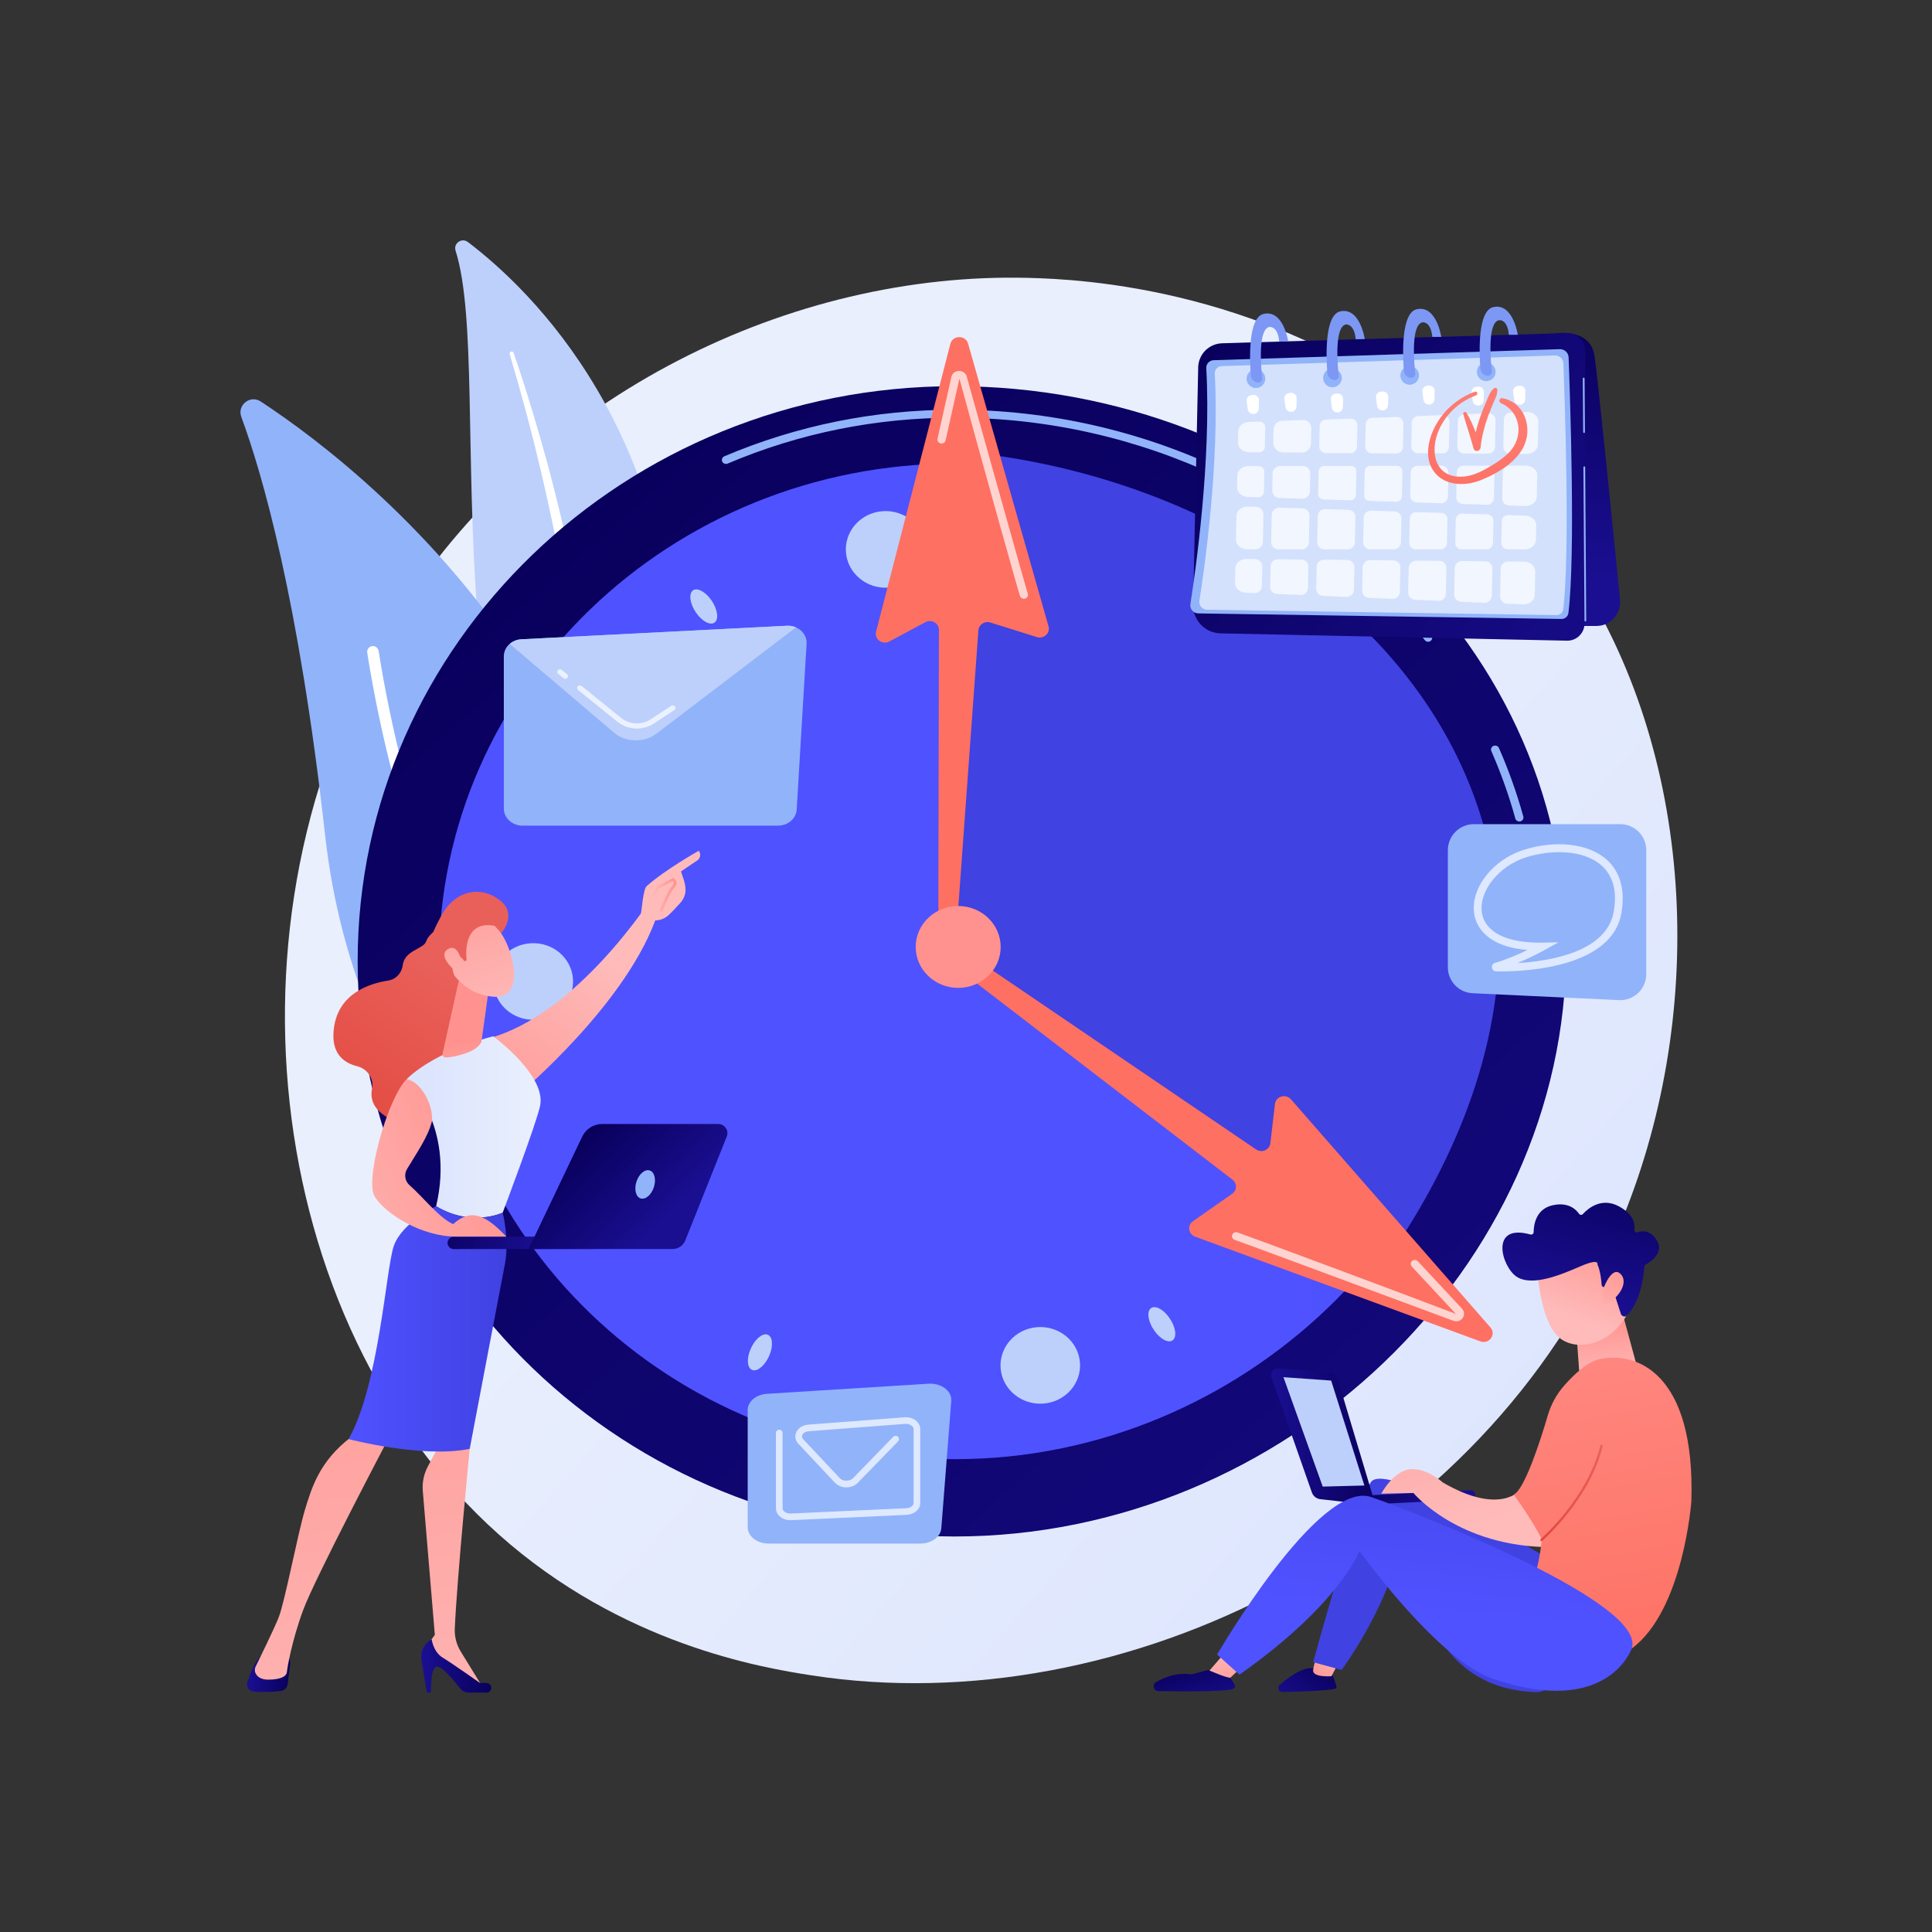 <svg version="1.2" xmlns="http://www.w3.org/2000/svg" viewBox="0 0 3710 3710" width="3710" height="3710">
	<rect x="0" y="0" width="3710" height="3710" fill="#333333" stroke="none"/>
	<title>20943968-ai</title>
	<defs>
		<linearGradient id="g1" x1="2521" y1="4182.3" x2="653.1" y2="2548" gradientUnits="userSpaceOnUse">
			<stop offset="0" stop-color="#dae3fe"/>
			<stop offset="1" stop-color="#e9effd"/>
		</linearGradient>
		<linearGradient id="g2" x1="98.1" y1="1788" x2="3045.2" y2="5147.3" gradientUnits="userSpaceOnUse">
			<stop offset="0" stop-color="#09005d"/>
			<stop offset="1" stop-color="#1a0f91"/>
		</linearGradient>
		<linearGradient id="g3" x1="2456.5" y1="888.1" x2="4465.3" y2="888.1" gradientUnits="userSpaceOnUse">
			<stop offset="0" stop-color="#4f52ff"/>
			<stop offset="1" stop-color="#4042e2"/>
		</linearGradient>
		<linearGradient id="g4" x1="3479.1" y1="-41.2" x2="3033.4" y2="991.9" gradientUnits="userSpaceOnUse">
			<stop offset="0" stop-color="#4f52ff"/>
			<stop offset="1" stop-color="#4042e2"/>
		</linearGradient>
		<linearGradient id="g5" x1="-5781.3" y1="6086.7" x2="-4395.9" y2="5523.7" gradientUnits="userSpaceOnUse">
			<stop offset="0" stop-color="#ff928e"/>
			<stop offset="1" stop-color="#fe7062"/>
		</linearGradient>
		<linearGradient id="g6" x1="-4816.4" y1="5794.1" x2="-3541.5" y2="5039.1" gradientUnits="userSpaceOnUse">
			<stop offset="0" stop-color="#ff928e"/>
			<stop offset="1" stop-color="#fe7062"/>
		</linearGradient>
		<linearGradient id="g7" x1="-4574.5" y1="-10003.4" x2="-5303.7" y2="-11325" gradientUnits="userSpaceOnUse">
			<stop offset="0" stop-color="#ff928e"/>
			<stop offset="1" stop-color="#fe7062"/>
		</linearGradient>
		<linearGradient id="g8" x1="3127.7" y1="623.1" x2="3114.5" y2="1114.1" gradientUnits="userSpaceOnUse">
			<stop offset="0" stop-color="#09005d"/>
			<stop offset="1" stop-color="#1a0f91"/>
		</linearGradient>
		<linearGradient id="g9" x1="2596.1" y1="293.4" x2="3528.6" y2="1035.1" gradientUnits="userSpaceOnUse">
			<stop offset="0" stop-color="#09005d"/>
			<stop offset="1" stop-color="#1a0f91"/>
		</linearGradient>
		<linearGradient id="g10" x1="2997.7" y1="384" x2="2811.2" y2="971.3" gradientUnits="userSpaceOnUse">
			<stop offset="0" stop-color="#ff928e"/>
			<stop offset="1" stop-color="#fe7062"/>
		</linearGradient>
		<linearGradient id="g11" x1="3062.3" y1="408" x2="2875.9" y2="994.9" gradientUnits="userSpaceOnUse">
			<stop offset="0" stop-color="#ff928e"/>
			<stop offset="1" stop-color="#fe7062"/>
		</linearGradient>
		<linearGradient id="g12" x1="502.2" y1="2112.9" x2="737" y2="1775.4" gradientUnits="userSpaceOnUse">
			<stop offset="0" stop-color="#e1473d"/>
			<stop offset="1" stop-color="#e9605a"/>
		</linearGradient>
		<linearGradient id="g13" x1="1085.1" y1="1784.5" x2="821.5" y2="2148.9" gradientUnits="userSpaceOnUse">
			<stop offset="0" stop-color="#febbba"/>
			<stop offset="1" stop-color="#ff928e"/>
		</linearGradient>
		<linearGradient id="g14" x1="556.5" y1="3177.6" x2="476.2" y2="3177.6" gradientUnits="userSpaceOnUse">
			<stop offset="0" stop-color="#09005d"/>
			<stop offset="1" stop-color="#1a0f91"/>
		</linearGradient>
		<linearGradient id="g15" x1="968.8" y1="3536.8" x2="849.2" y2="2139.6" gradientUnits="userSpaceOnUse">
			<stop offset="0" stop-color="#febbba"/>
			<stop offset="1" stop-color="#ff928e"/>
		</linearGradient>
		<linearGradient id="g16" x1="940" y1="3146.2" x2="810.9" y2="3146.2" gradientUnits="userSpaceOnUse">
			<stop offset="0" stop-color="#09005d"/>
			<stop offset="1" stop-color="#1a0f91"/>
		</linearGradient>
		<linearGradient id="g17" x1="814.3" y1="3535.7" x2="700" y2="2199.6" gradientUnits="userSpaceOnUse">
			<stop offset="0" stop-color="#febbba"/>
			<stop offset="1" stop-color="#ff928e"/>
		</linearGradient>
		<linearGradient id="g18" x1="781" y1="1988.1" x2="1027.5" y2="1988.1" gradientUnits="userSpaceOnUse">
			<stop offset="0" stop-color="#dae3fe"/>
			<stop offset="1" stop-color="#e9effd"/>
		</linearGradient>
		<linearGradient id="g19" x1="669.4" y1="2314.3" x2="966.8" y2="2314.3" gradientUnits="userSpaceOnUse">
			<stop offset="0" stop-color="#4f52ff"/>
			<stop offset="1" stop-color="#4042e2"/>
		</linearGradient>
		<linearGradient id="g20" x1="974.3" y1="2150.7" x2="952.6" y2="1991.8" gradientUnits="userSpaceOnUse">
			<stop offset="0" stop-color="#febbba"/>
			<stop offset="1" stop-color="#ff928e"/>
		</linearGradient>
		<linearGradient id="g21" x1="1013.3" y1="1941.3" x2="904.8" y2="1609.9" gradientUnits="userSpaceOnUse">
			<stop offset="0" stop-color="#febbba"/>
			<stop offset="1" stop-color="#ff928e"/>
		</linearGradient>
		<linearGradient id="g22" x1="597.7" y1="2120.6" x2="807.9" y2="1818.4" gradientUnits="userSpaceOnUse">
			<stop offset="0" stop-color="#e1473d"/>
			<stop offset="1" stop-color="#e9605a"/>
		</linearGradient>
		<linearGradient id="g23" x1="930.5" y1="1957.6" x2="826.3" y2="1639.4" gradientUnits="userSpaceOnUse">
			<stop offset="0" stop-color="#febbba"/>
			<stop offset="1" stop-color="#ff928e"/>
		</linearGradient>
		<linearGradient id="g24" x1="1149.4" y1="1822" x2="894.1" y2="2174.9" gradientUnits="userSpaceOnUse">
			<stop offset="0" stop-color="#febbba"/>
			<stop offset="1" stop-color="#ff928e"/>
		</linearGradient>
		<linearGradient id="g25" x1="1250.2" y1="1683.5" x2="1298.8" y2="1683.5" gradientUnits="userSpaceOnUse">
			<stop offset="0" stop-color="#febbba"/>
			<stop offset="1" stop-color="#ff928e"/>
		</linearGradient>
		<linearGradient id="g26" x1="808.3" y1="2381.8" x2="1019.4" y2="2451.1" gradientUnits="userSpaceOnUse">
			<stop offset="0" stop-color="#09005d"/>
			<stop offset="1" stop-color="#1a0f91"/>
		</linearGradient>
		<linearGradient id="g27" x1="958" y1="2341.1" x2="1109.9" y2="2501.6" gradientUnits="userSpaceOnUse">
			<stop offset="0" stop-color="#09005d"/>
			<stop offset="1" stop-color="#1a0f91"/>
		</linearGradient>
		<linearGradient id="g28" x1="472.8" y1="2206.7" x2="913.6" y2="2022.3" gradientUnits="userSpaceOnUse">
			<stop offset="0" stop-color="#febbba"/>
			<stop offset="1" stop-color="#ff928e"/>
		</linearGradient>
		<linearGradient id="g29" x1="3000.9" y1="2910.6" x2="2948.3" y2="2990.6" gradientUnits="userSpaceOnUse">
			<stop offset="0" stop-color="#fdf53f"/>
			<stop offset=".7" stop-color="#e57a58"/>
			<stop offset="1" stop-color="#d93c65"/>
		</linearGradient>
		<linearGradient id="g30" x1="2587.8" y1="3221.5" x2="2509.8" y2="3319.6" gradientUnits="userSpaceOnUse">
			<stop offset="0" stop-color="#09005d"/>
			<stop offset="1" stop-color="#1a0f91"/>
		</linearGradient>
		<linearGradient id="g31" x1="2584.5" y1="3185.1" x2="2539.8" y2="3241.3" gradientUnits="userSpaceOnUse">
			<stop offset="0" stop-color="#febbba"/>
			<stop offset="1" stop-color="#ff928e"/>
		</linearGradient>
		<linearGradient id="g32" x1="3914.5" y1="4078.4" x2="3131.8" y2="3553.3" gradientUnits="userSpaceOnUse">
			<stop offset="0" stop-color="#4f52ff"/>
			<stop offset="1" stop-color="#4042e2"/>
		</linearGradient>
		<linearGradient id="g33" x1="2366.6" y1="3152.9" x2="2396.5" y2="3257.7" gradientUnits="userSpaceOnUse">
			<stop offset="0" stop-color="#febbba"/>
			<stop offset="1" stop-color="#ff928e"/>
		</linearGradient>
		<linearGradient id="g34" x1="3148" y1="2644.9" x2="3134.7" y2="2525.4" gradientUnits="userSpaceOnUse">
			<stop offset="0" stop-color="#febbba"/>
			<stop offset="1" stop-color="#ff928e"/>
		</linearGradient>
		<linearGradient id="g35" x1="3107.9" y1="2565.9" x2="3175.4" y2="2396.5" gradientUnits="userSpaceOnUse">
			<stop offset="0" stop-color="#febbba"/>
			<stop offset="1" stop-color="#ff928e"/>
		</linearGradient>
		<linearGradient id="g36" x1="2929.3" y1="2181.1" x2="2854.6" y2="2463.4" gradientUnits="userSpaceOnUse">
			<stop offset="0" stop-color="#09005d"/>
			<stop offset="1" stop-color="#1a0f91"/>
		</linearGradient>
		<linearGradient id="g37" x1="3082.1" y1="2567.3" x2="3141.6" y2="2418.2" gradientUnits="userSpaceOnUse">
			<stop offset="0" stop-color="#febbba"/>
			<stop offset="1" stop-color="#ff928e"/>
		</linearGradient>
		<linearGradient id="g38" x1="2353.1" y1="3172.6" x2="2380.6" y2="3269.1" gradientUnits="userSpaceOnUse">
			<stop offset="0" stop-color="#09005d"/>
			<stop offset="1" stop-color="#1a0f91"/>
		</linearGradient>
		<linearGradient id="g39" x1="2638.9" y1="2625.9" x2="2443.4" y2="2625.9" gradientUnits="userSpaceOnUse">
			<stop offset="0" stop-color="#09005d"/>
			<stop offset="1" stop-color="#1a0f91"/>
		</linearGradient>
		<linearGradient id="g40" x1="2604.6" y1="2885.9" x2="2761.1" y2="2928.8" gradientUnits="userSpaceOnUse">
			<stop offset="0" stop-color="#09005d"/>
			<stop offset="1" stop-color="#1a0f91"/>
		</linearGradient>
		<linearGradient id="g41" x1="2966.6" y1="2887.7" x2="2777.6" y2="2314.9" gradientUnits="userSpaceOnUse">
			<stop offset="0" stop-color="#febbba"/>
			<stop offset="1" stop-color="#ff928e"/>
		</linearGradient>
		<linearGradient id="g42" x1="3180.5" y1="2260.7" x2="3349" y2="3191.9" gradientUnits="userSpaceOnUse">
			<stop offset="0" stop-color="#ff928e"/>
			<stop offset="1" stop-color="#fe7062"/>
		</linearGradient>
		<linearGradient id="g43" x1="2958" y1="2772.4" x2="3077.3" y2="2772.4" gradientUnits="userSpaceOnUse">
			<stop offset="0" stop-color="#e1473d"/>
			<stop offset="1" stop-color="#e9605a"/>
		</linearGradient>
		<linearGradient id="g44" x1="2347.6" y1="3067.7" x2="2393.1" y2="2542.9" gradientUnits="userSpaceOnUse">
			<stop offset="0" stop-color="#4f52ff"/>
			<stop offset="1" stop-color="#4042e2"/>
		</linearGradient>
	</defs>
	<style>
		.s0 { fill: url(#g1) } 
		.s1 { fill: #bdd0fb } 
		.s2 { mix-blend-mode: soft-light;fill: #ffffff } 
		.s3 { fill: #91b3fa } 
		.s4 { fill: url(#g2) } 
		.s5 { fill: url(#g3) } 
		.s6 { opacity: .8;fill: #ffffff } 
		.s7 { fill: url(#g4) } 
		.s8 { fill: url(#g5) } 
		.s9 { opacity: .7;fill: #ffffff } 
		.s10 { fill: url(#g6) } 
		.s11 { fill: url(#g7) } 
		.s12 { fill: url(#g8) } 
		.s13 { fill: url(#g9) } 
		.s14 { opacity: .6;fill: #ffffff } 
		.s15 { fill: #ffffff } 
		.s16 { fill: url(#g10) } 
		.s17 { fill: url(#g11) } 
		.s18 { fill: #7d97f4 } 
		.s19 { fill: url(#g12) } 
		.s20 { fill: url(#g13) } 
		.s21 { fill: url(#g14) } 
		.s22 { fill: url(#g15) } 
		.s23 { fill: url(#g16) } 
		.s24 { fill: url(#g17) } 
		.s25 { fill: url(#g18) } 
		.s26 { fill: url(#g19) } 
		.s27 { fill: url(#g20) } 
		.s28 { fill: url(#g21) } 
		.s29 { fill: url(#g22) } 
		.s30 { fill: url(#g23) } 
		.s31 { fill: url(#g24) } 
		.s32 { fill: url(#g25) } 
		.s33 { fill: url(#g26) } 
		.s34 { fill: url(#g27) } 
		.s35 { fill: url(#g28) } 
		.s36 { fill: url(#g29) } 
		.s37 { fill: url(#g30) } 
		.s38 { fill: url(#g31) } 
		.s39 { fill: url(#g32) } 
		.s40 { fill: url(#g33) } 
		.s41 { fill: url(#g34) } 
		.s42 { fill: url(#g35) } 
		.s43 { fill: url(#g36) } 
		.s44 { fill: url(#g37) } 
		.s45 { fill: url(#g38) } 
		.s46 { fill: url(#g39) } 
		.s47 { fill: url(#g40) } 
		.s48 { fill: url(#g41) } 
		.s49 { fill: url(#g42) } 
		.s50 { fill: url(#g43) } 
		.s51 { fill: url(#g44) } 
	</style>
	<g id="Illustration">
		<g id="&lt;Group&gt;">
			<path id="&lt;Path&gt;" class="s0" d="m3108.9 2356.6c-259.4 610.8-950.4 953-1549.7 860.7-97.5-15-364.9-59.7-601.5-270.8-455.7-406.4-553.1-1211-185.6-1778 267.5-412.7 747.1-646.6 1202.7-634.9 98.2 2.5 474.3 18 804.9 290.6 48.6 40.1 155.7 135.2 252.2 286.1 226.6 354.4 246.1 848.2 77 1246.3z"/>
			<g id="&lt;Group&gt;">
				<path id="&lt;Path&gt;" class="s1" d="m874.8 481.2c-4.4-14 11.9-25.3 23.6-16.5 118.5 89.8 409.6 365.3 401.3 901.7-10.4 673 153.8 900.8 341.8 1030.3 0 0-244-44.4-419-274.6-429.6-565.1-269.3-1392.7-347.7-1640.9z"/>
				<path id="&lt;Path&gt;" class="s2" d="m981.3 675.2c2.1-0.7 4.3 0.4 5 2.4 24.6 71.7 46.4 144.3 66.3 217.5 19.6 73.2 36.8 147.2 51.8 221.6q5.6 27.9 10.7 55.9c3.3 18.7 6.6 37.4 9.6 56.1q9.2 56.3 16.3 112.8c9.7 75.3 16.4 151.1 22.5 226.5 5.9 75.4 11.6 150.6 24.6 224 6.5 36.7 15.1 72.9 26.4 108.2 11.3 35.3 25.2 69.6 41.7 102.7 33.6 65.9 75.4 128.5 125.2 183.3 24.7 27.6 51.5 53.3 80 77.1 7.1 6 14.5 11.6 21.7 17.4 7.5 5.6 14.8 11.3 22.4 16.7 15 11 30.5 21.3 46.1 31.5 6.6 4.3 8.7 13.1 4.5 19.9-4.2 6.9-13.2 9.1-20.1 4.8-65.4-40-126.1-89-178.2-146-26-28.5-49.8-59-71.5-90.9-10.8-15.9-21.2-32.1-31-48.7-10-16.4-19.1-33.5-27.9-50.7-35.1-69.1-57.1-144.3-69.8-219.9-12.9-75.8-17.9-151.8-23.4-227.3-5-75.5-10.2-150.7-18.7-225.6-8.2-74.9-19.5-149.5-32.3-223.8-13-74.4-28.3-148.3-45.9-221.7-17.2-73.6-37.1-146.5-58.5-219-0.5-2 0.5-4.1 2.5-4.8z"/>
			</g>
			<g id="&lt;Group&gt;">
				<g id="&lt;Group&gt;">
					<path id="&lt;Path&gt;" class="s3" d="m1228.3 2473.5c-5.1 27.9-37.1 41.5-61 26.2-131.9-84.8-483-358.2-543-896-50.7-454.2-121.3-695.7-160.9-803.1-8.4-22.7 17-42.9 37.3-29.6 223.2 146.6 913.6 689.9 727.6 1702.5z"/>
					<path id="&lt;Path&gt;" class="s2" d="m1190.4 2480.1q-0.8 0.7-1.7 1.3c-5.2 3.2-12 1.6-15.3-3.6-3.7-5.9-369.3-596-468.2-1224.3-1-6.1 3.2-11.7 9.2-12.7 6.1-1 11.7 3.2 12.7 9.2 98.2 623.8 461.5 1210.2 465.1 1216.1 2.9 4.5 2 10.4-1.8 14z"/>
				</g>
			</g>
			<g id="&lt;Group&gt;">
				<path id="&lt;Path&gt;" class="s4" d="m1833 741.6c633 0 1174.5 472.9 1174.5 1082.8 0 610-541.5 1126.1-1174.5 1126.1-633 0-1146.2-494.5-1146.2-1104.4 0-610 513.2-1104.5 1146.2-1104.5z"/>
				<g id="&lt;Group&gt;">
					<path id="&lt;Path&gt;" class="s3" d="m2909.9 1571.9c-12.1-44-27.7-87.6-46.1-129.6-1.7-3.9 0.2-8.3 4.2-10 4-1.6 8.7 0.2 10.4 4.1 18.7 42.6 34.5 86.9 46.8 131.5 1.1 4.1-1.4 8.3-5.6 9.4q-1 0.2-2.1 0.2c-3.5 0-6.7-2.2-7.6-5.6z"/>
					<path id="&lt;Path&gt;" class="s3" d="m2736.1 1229.3c-209.4-267.5-546.8-427.2-902.4-427.2-151.8 0-298.6 29.6-436.4 88.1-4 1.7-8.6-0.1-10.4-3.9-1.8-3.8 0.1-8.4 4.1-10.1 139.7-59.3 288.7-89.4 442.7-89.4 360.6 0 702.6 162 915 433.4 2.6 3.3 1.9 8.1-1.6 10.6-1.4 1.1-3.1 1.6-4.7 1.6-2.4 0-4.8-1.1-6.3-3.1z"/>
				</g>
				<path id="&lt;Path&gt;" class="s5" d="m1834.9 890.1c547.9 0 1016.7 409.3 1016.7 937.3 0 527.9-468.8 974.6-1016.7 974.6-547.9 0-992.1-428-992.1-955.9 0-528 444.2-956 992.1-956z"/>
				<path id="&lt;Path&gt;" class="s6" d="m2669.9 1718.7c42.1-2.3 78.2 28.6 80.6 69.2 2.5 40.6-29.7 75.4-71.8 77.8-42.1 2.3-78.2-28.6-80.7-69.2-2.4-40.6 29.7-75.4 71.9-77.8z"/>
				<path id="&lt;Path&gt;" class="s1" d="m1019.6 1811.3c42.1-2.4 78.3 28.6 80.7 69.2 2.5 40.5-29.7 75.4-71.8 77.7-42.1 2.4-78.3-28.6-80.7-69.2-2.5-40.6 29.7-75.4 71.8-77.7z"/>
				<path id="&lt;Path&gt;" class="s1" d="m2072.8 2608.7c7.6 40-19.9 78.3-61.4 85.6-41.5 7.3-81.3-19.2-88.9-59.2-7.5-40 20-78.3 61.5-85.6 41.5-7.3 81.2 19.2 88.8 59.2z"/>
				<path id="&lt;Path&gt;" class="s1" d="m1775.8 1041.8c7.6 40-19.9 78.3-61.4 85.6-41.5 7.3-81.3-19.2-88.9-59.1-7.6-40 19.9-78.4 61.4-85.7 41.5-7.3 81.3 19.2 88.9 59.2z"/>
				<path id="&lt;Path&gt;" class="s1" d="m1473.3 2562.7c10.2 2.9 12.1 20.6 4.4 39.5-7.8 18.8-22.3 31.8-32.5 28.8-10.1-2.9-12.1-20.6-4.3-39.4 7.8-18.9 22.3-31.8 32.4-28.9z"/>
				<path id="&lt;Path&gt;" class="s6" d="m2137.2 1076.5c10.2 2.9 12.1 20.6 4.4 39.5-7.8 18.9-22.3 31.8-32.5 28.9-10.1-3-12.1-20.6-4.3-39.5 7.8-18.9 22.3-31.8 32.4-28.9z"/>
				<path id="&lt;Path&gt;" class="s6" d="m1137.5 2300.6c7.1 7.6-0.7 23.7-17.5 35.9-16.8 12.3-36.2 16-43.3 8.5-7.1-7.6 0.8-23.7 17.6-35.9 16.8-12.3 36.1-16.1 43.2-8.5z"/>
				<path id="&lt;Path&gt;" class="s6" d="m2505.8 1362.6c7.1 7.6-0.8 23.7-17.6 35.9-16.8 12.2-36.2 16-43.3 8.4-7.1-7.5 0.8-23.6 17.6-35.9 16.8-12.2 36.2-16 43.3-8.4z"/>
				<path id="&lt;Path&gt;" class="s6" d="m1078.4 1500.7c-3.7 9.5-22.1 10.2-41.1 1.5-19-8.7-31.4-23.6-27.7-33.1 3.7-9.6 22.1-10.3 41.1-1.5 19 8.7 31.5 23.5 27.7 33.1z"/>
				<path id="&lt;Path&gt;" class="s6" d="m2572.9 2238.5c-3.7 9.5-22.1 10.2-41.2 1.5-19-8.7-31.4-23.6-27.7-33.1 3.7-9.6 22.2-10.3 41.2-1.5 19 8.7 31.4 23.5 27.7 33.1z"/>
				<path id="&lt;Path&gt;" class="s1" d="m1372.3 1195.4c-8.3 6.3-24.4-2.3-36-19.3-11.5-17-14.1-35.9-5.8-42.2 8.3-6.3 24.4 2.3 36 19.3 11.5 17 14.2 35.9 5.8 42.2z"/>
				<path id="&lt;Path&gt;" class="s1" d="m2252 2573.6c-8.3 6.4-24.5-2.3-36-19.3-11.6-16.9-14.2-35.8-5.9-42.1 8.4-6.4 24.5 2.3 36 19.3 11.6 16.9 14.2 35.8 5.9 42.1z"/>
				<path id="&lt;Path&gt;" class="s7" d="m1848 867c774.8 75.4 1387.7 765.2 792.3 1584.7l-843.5-624z"/>
				<g id="&lt;Group&gt;">
					<path id="&lt;Path&gt;" class="s8" d="m1848.8 1824.6l563.2 382.6c10.9 7.4 25.9 1 27.4-11.7l8.9-75.7c1.8-14.7 20.9-20.1 30.8-8.7l383 438c11.7 13.4-2.5 32.9-19.4 26.7l-547.7-201c-13.1-4.8-15.6-21.7-4.3-29.6l75.5-52.9c9.4-6.6 9.6-20 0.5-27l-538.7-413.6c-7.5-5.8-8.9-16.2-3.2-23.5 5.7-7.3 16.3-8.8 24-3.6z"/>
					<path id="&lt;Path&gt;" class="s9" d="m2790.9 2536.3c-188.1-69.9-410.5-152.4-419.3-155.2-4.1-1.1-6.6-5.2-5.6-9.2 1.1-4.1 5.5-6.6 9.6-5.5 6.1 1.6 296.3 109.4 420.1 156.7l-84.6-90.9c-2.9-3.2-2.7-8 0.5-10.8 3.3-2.8 8.3-2.5 11.2 0.7l84.6 90.8c4.8 5.2 5.3 12.4 1.3 18.1-3.3 4.7-8.9 7-14.5 6.1q-1.7-0.2-3.3-0.8z"/>
					<path id="&lt;Path&gt;" class="s10" d="m1801.8 1787.4l1.2-578.1c-0.2-12.8-14.5-20.8-26.1-14.5l-69 37c-13.5 7.2-29.3-4.5-25.6-18.8l142.7-552.8c4.4-16.9 29.2-17.2 34-0.4l154.5 543c3.7 13-9 24.7-22.3 20.6l-89.4-28c-11-3.5-22.5 4.2-23 15.3l-41.9 577.2c-0.4 9.2-8.4 16.3-17.9 16.2-9.5-0.2-17.1-7.6-17.2-16.7z"/>
					<path id="&lt;Path&gt;" class="s9" d="m1958.8 1145c-2.4-5.7-83.1-294.2-116.4-417.9l-26.6 118.6c-0.9 4.1-5.2 6.8-9.4 5.8-4.3-0.8-7-4.9-6.1-9l26.6-118.7c1.5-6.7 7.3-11.3 14.5-11.5 7.3-0.1 13.1 4.2 15 10.8 52.3 187 114.3 408.1 117.1 416.4 1.5 3.9-0.5 8.3-4.5 9.8q-1.4 0.5-2.9 0.5c-3.1 0-6.1-1.8-7.3-4.8z"/>
					<path id="&lt;Path&gt;" class="s11" d="m1840 1739.8c45.1 0 81.6 35.2 81.6 78.6 0 43.4-36.5 78.6-81.6 78.6-45 0-81.6-35.2-81.6-78.6 0-43.4 36.6-78.6 81.6-78.6z"/>
				</g>
			</g>
			<g id="&lt;Group&gt;">
				<path id="&lt;Path&gt;" class="s12" d="m3099.4 1186.9c-8.5 9.6-20.7 15.1-33.4 15.1h-94.8l14.5-561.6c0 0 68-12.3 76.3 43.2 6.6 44.2 36.8 346.3 48.9 467.9 1.2 12.9-2.9 25.7-11.5 35.4z"/>
				<path id="&lt;Path&gt;" class="s13" d="m2343.7 1216.2c-29.6-0.7-53.1-25.2-52.5-54.8l9.7-456c0.5-25.1 20.6-45.4 45.8-46.2l661.8-19.6c19.7-0.6 35.9 15.2 35.8 34.9l-1.5 522.8c-0.1 18.5-15.3 33.4-33.8 33z"/>
				<g id="&lt;Group&gt;">
					<path id="&lt;Path&gt;" class="s3" d="m2301 1177.9c-9.5-0.2-16.6-8.7-15.1-18 9.7-62.1 40.4-275.7 30.5-453-0.4-8.1 5.9-14.9 14-15.2l664.7-21.2c9.1-0.3 16.8 6.8 17.1 15.9 2.8 74.6 13.4 381.6-0.4 490.7-0.8 6.6-6.6 11.6-13.3 11.5z"/>
					<path id="&lt;Path&gt;" class="s14" d="m2317.8 1170.9c-9.1-0.1-16-8.3-14.6-17.3 9.4-59.8 38.9-265.3 29.5-435.9-0.5-7.8 5.6-14.4 13.3-14.7l639.8-20.4c8.7-0.3 16.1 6.6 16.4 15.4 2.7 71.7 12.9 367.1-0.4 472.1-0.8 6.4-6.3 11.2-12.7 11.1z"/>
				</g>
				<path id="&lt;Path&gt;" class="s9" d="m2723 799.1l47.3-2.1c7.3-0.3 13.4 5.6 13.2 12.9l-1 48.4c-0.2 6.9-5.8 12.4-12.7 12.3l-47.3-0.2c-7-0.1-12.6-5.9-12.5-12.9l1-46.1c0.1-6.6 5.4-12 12-12.3z"/>
				<path id="&lt;Path&gt;" class="s9" d="m2533.3 857.1l0.8-39.2c0.1-6.7 5.5-12.1 12.1-12.3l47.3-1.7c7.3-0.3 13.2 5.6 13.1 12.8l-0.9 41.2c-0.1 6.9-5.8 12.4-12.7 12.4l-47.2-0.3c-7.1-0.1-12.7-5.8-12.5-12.9z"/>
				<path id="&lt;Path&gt;" class="s9" d="m2600.8 1089.2l-0.9 43.6c-0.2 7.7-6.7 13.8-14.4 13.5l-44.9-2c-7.4-0.3-13.3-6.5-13.1-14l0.9-42.1c0.1-7.5 6.3-13.5 13.8-13.4l45 0.4c7.6 0.1 13.8 6.4 13.6 14z"/>
				<path id="&lt;Path&gt;" class="s9" d="m2497.5 1142.5l-45.4-1.9c-7.4-0.3-13.1-6.4-13-13.8l0.9-39.7c0.1-7.4 6.2-13.3 13.6-13.2l45.5 0.5c7.5 0 13.5 6.2 13.3 13.7l-0.8 41.2c-0.2 7.6-6.6 13.5-14.1 13.2z"/>
				<path id="&lt;Path&gt;" class="s9" d="m2500.5 957.7l-43.4-1.4c-7.9-0.3-14.2-6.9-14-14.8l0.7-32.3c0.1-7.9 6.6-14.3 14.5-14.3h43.4c8.1-0.1 14.7 6.6 14.5 14.8l-0.7 33.8c-0.2 8.1-6.9 14.5-15 14.2z"/>
				<path id="&lt;Path&gt;" class="s9" d="m2499.9 1054.9h-45.4c-7.6 0-13.7-6.2-13.5-13.8l1.1-52.1c0.1-8.1 6.9-14.5 15-14.2l44.3 1.4c7.4 0.3 13.3 6.4 13.1 13.8l-1.1 51.7c-0.1 7.3-6.1 13.2-13.5 13.2z"/>
				<path id="&lt;Path&gt;" class="s9" d="m2621.6 857.6l0.9-42.9c0.2-6.7 5.5-12.1 12.2-12.3l47.3-1.7c7.2-0.3 13.2 5.6 13 12.8l-0.9 44.9c-0.2 6.9-5.8 12.4-12.7 12.4l-47.2-0.3c-7.1-0.1-12.7-5.8-12.6-12.9z"/>
				<path id="&lt;Path&gt;" class="s9" d="m2588.1 1054.9h-45c-7.7 0-13.9-6.3-13.7-14l1-49.8c0.2-7.7 6.6-13.7 14.2-13.5l44.9 1.5c7.6 0.2 13.5 6.5 13.3 14l-1 48.4c-0.1 7.4-6.3 13.4-13.7 13.4z"/>
				<path id="&lt;Path&gt;" class="s9" d="m2693.1 905.2l-1 48.2c-0.2 5.8-5 10.4-10.8 10.2l-51.6-1.7c-5.7-0.1-10.2-4.9-10.1-10.6l1-46.5c0.2-5.6 4.8-10.2 10.4-10.2l51.6-0.1c5.9 0 10.6 4.8 10.5 10.7z"/>
				<path id="&lt;Path&gt;" class="s9" d="m2722 894.5l46.3-0.1c7.4 0 13.3 6 13.1 13.4l-0.9 45.8c-0.2 7.3-6.3 13.1-13.6 12.8l-46.2-1.5c-7.2-0.2-12.8-6.2-12.7-13.4l1-44.2c0.1-7.1 5.9-12.8 13-12.8z"/>
				<path id="&lt;Path&gt;" class="s9" d="m2531.3 948.4l0.9-43.4c0.2-5.7 4.8-10.2 10.4-10.2l51.7-0.1c5.8 0 10.5 4.8 10.4 10.6l-1 45.2c-0.1 5.8-4.9 10.4-10.7 10.2l-51.6-1.6c-5.7-0.2-10.2-5-10.1-10.7z"/>
				<path id="&lt;Path&gt;" class="s9" d="m2691.2 996l-1 45.5c-0.2 7.4-6.3 13.4-13.7 13.4h-45c-7.7 0-13.9-6.3-13.8-14l1-46.9c0.2-7.7 6.6-13.7 14.2-13.5l45 1.5c7.5 0.2 13.4 6.5 13.3 14z"/>
				<path id="&lt;Path&gt;" class="s9" d="m2779.5 997.3l-0.9 45.7c-0.2 6.6-5.6 11.9-12.2 11.9h-48.1c-6.9 0-12.3-5.6-12.2-12.4l1-47.2c0.1-6.8 5.8-12.2 12.6-11.9l48 1.5c6.7 0.2 12 5.8 11.8 12.4z"/>
				<path id="&lt;Path&gt;" class="s9" d="m2445 849.4l0.6-24.7c0.1-9.1 7.4-16.4 16.4-16.7l40-1.5c8.9-0.3 16.3 7 16.1 15.9l-0.7 29.6c-0.2 9.6-8 17.2-17.5 17.1l-35.9-0.2c-10.6 0-19.2-8.8-19-19.5z"/>
				<path id="&lt;Path&gt;" class="s9" d="m2423.3 1125.6c-0.2 7.5-6.6 13.5-14.1 13.2l-16.8-0.7c-11.8-0.5-21-8.7-20.8-18.5l0.6-28.6c0.2-9.9 9.9-17.8 21.8-17.7l15.6 0.2c8.1 0.1 14.6 6.7 14.4 14.8z"/>
				<path id="&lt;Path&gt;" class="s9" d="m2948.1 1097l-1 46c-0.2 10.2-10.4 18.1-22.6 17.6l-30.6-1.3c-7.5-0.3-13.4-6.6-13.2-14l1.1-53.6c0.2-7.6 6.4-13.6 13.9-13.5l30.8 0.3c12.1 0.1 21.8 8.5 21.6 18.5z"/>
				<path id="&lt;Path&gt;" class="s9" d="m2373.4 1036.4l1-46c0.2-10.1 10.2-18 22.4-17.6l15.3 0.5c8 0.2 14.2 6.9 14.1 14.8l-1.1 52.6c-0.2 7.9-6.7 14.2-14.6 14.2h-15.2c-12.2 0-22.1-8.4-21.9-18.5z"/>
				<path id="&lt;Path&gt;" class="s9" d="m2375.5 935.8l0.5-23.1c0.2-9.8 9.7-17.6 21.5-17.7h19.4c6.2 0 11.1 5.1 11 11.2l-0.8 38c-0.1 6.1-5.2 10.9-11.4 10.7l-19.2-0.6c-11.8-0.4-21.2-8.6-21-18.5z"/>
				<path id="&lt;Path&gt;" class="s9" d="m2954.2 809.7l-1 44.2c-0.2 9.9-9.8 17.7-21.7 17.7l-31.7-0.2c-7.3-0.1-13.2-6.1-13-13.4l1.1-52.9c0.2-7 5.7-12.6 12.6-12.9l30.9-1.1c12.5-0.4 23 8.1 22.8 18.6z"/>
				<path id="&lt;Path&gt;" class="s9" d="m2689.2 1090.1l-1 46.4c-0.2 7.8-6.6 13.8-14.3 13.5l-45-1.9c-7.4-0.3-13.3-6.6-13.1-14l0.9-45c0.2-7.5 6.4-13.5 13.9-13.5l45 0.5c7.6 0 13.7 6.4 13.6 14z"/>
				<path id="&lt;Path&gt;" class="s9" d="m2952 912.6l-0.9 41.5c-0.2 10.1-10.3 18-22.4 17.6l-31.3-1c-7.2-0.2-12.9-6.2-12.7-13.4l1.1-50.3c0.1-7.2 5.9-12.8 13-12.9h31.3c12.2 0 22.1 8.3 21.9 18.5z"/>
				<path id="&lt;Path&gt;" class="s9" d="m2950 1008.7l-0.7 28.6c-0.2 9.8-9.7 17.7-21.5 17.7l-32.8-0.1c-6.8 0-12.3-5.6-12.1-12.4l0.9-41.5c0.1-6.7 5.8-12.1 12.5-11.9l32.6 1.1c11.9 0.4 21.3 8.6 21.1 18.5z"/>
				<path id="&lt;Path&gt;" class="s9" d="m2808 986.2l48.1 1.6c6.6 0.2 11.9 5.8 11.7 12.4l-0.9 42.8c-0.1 6.6-5.5 11.9-12.1 11.9h-48.1c-6.9 0-12.4-5.6-12.2-12.4l0.9-44.3c0.2-6.8 5.8-12.2 12.6-12z"/>
				<path id="&lt;Path&gt;" class="s9" d="m2865.9 1091.8l-1.1 52.2c-0.2 7.7-6.6 13.8-14.3 13.5l-44.9-1.9c-7.5-0.4-13.4-6.6-13.2-14.1l1.1-50.7c0.1-7.5 6.3-13.5 13.9-13.5l44.9 0.5c7.6 0.1 13.8 6.4 13.6 14z"/>
				<path id="&lt;Path&gt;" class="s9" d="m2377.3 850l0.5-22.1c0.2-9.5 9.2-17.2 20.6-17.6l19.9-0.7c6.3-0.3 11.5 4.9 11.4 11.2l-0.8 37.1c-0.1 6-5 10.8-11 10.8l-18.8-0.2c-12.2 0-22-8.4-21.8-18.5z"/>
				<path id="&lt;Path&gt;" class="s9" d="m2777.5 1091l-1 49.3c-0.2 7.7-6.6 13.8-14.3 13.4l-44.9-1.9c-7.5-0.3-13.4-6.5-13.2-14l1-47.1c0.1-7.9 6.7-14.3 14.6-14.2l44.2 0.4c7.7 0.1 13.8 6.4 13.6 14.1z"/>
				<path id="&lt;Path&gt;" class="s9" d="m2812.1 795.4l46.3-1.7c7.5-0.2 13.7 5.9 13.5 13.4l-1 51.2c-0.2 7.2-6.1 12.9-13.2 12.8l-46.3-0.2c-7.3-0.1-13.1-6.1-13-13.4l1.1-49.3c0.1-6.9 5.6-12.5 12.6-12.8z"/>
				<path id="&lt;Path&gt;" class="s9" d="m2810.4 894.3l46.3-0.1c7.3 0 13.3 6 13.1 13.4l-1 48.9c-0.2 7.3-6.3 13.1-13.6 12.8l-46.2-1.5c-7.1-0.2-12.8-6.2-12.6-13.4l1-47.3c0.1-7.1 5.9-12.8 13-12.8z"/>
				<path id="&lt;Path&gt;" class="s15" d="m2403 758.8l3.2-0.4c6.1-0.6 11.5 4.2 11.3 10.4l-0.3 16c-0.1 5.7-4.8 10.2-10.5 10h-0.7c-5-0.1-9.2-3.8-9.9-8.8l-2.2-15.6c-0.7-5.8 3.3-11 9.1-11.6z"/>
				<path id="&lt;Path&gt;" class="s15" d="m2475.4 754.8l3.2-0.4c6.1-0.7 11.5 4.2 11.4 10.4l-0.4 16c-0.1 5.6-4.8 10.1-10.4 10h-0.8c-5-0.1-9.2-3.9-9.9-8.9l-2.1-15.6c-0.8-5.7 3.3-10.9 9-11.5z"/>
				<path id="&lt;Path&gt;" class="s15" d="m2564.5 756l3.2-0.4c6.1-0.6 11.5 4.3 11.4 10.4l-0.4 16c-0.1 5.7-4.8 10.2-10.4 10h-0.8c-5-0.1-9.2-3.8-9.9-8.8l-2.1-15.6c-0.8-5.7 3.3-11 9-11.6z"/>
				<path id="&lt;Path&gt;" class="s15" d="m2651.3 752.1l3.2-0.3c6.2-0.7 11.5 4.2 11.4 10.4l-0.4 15.9c-0.1 5.7-4.8 10.2-10.4 10.1l-0.8-0.1c-5-0.1-9.2-3.8-9.9-8.8l-2.1-15.6c-0.8-5.7 3.3-11 9-11.6z"/>
				<path id="&lt;Path&gt;" class="s15" d="m2740.5 740.8l3.2-0.4c6.1-0.7 11.5 4.2 11.3 10.4l-0.3 16c-0.1 5.6-4.8 10.1-10.5 10h-0.7c-5.1-0.1-9.3-3.9-10-8.9l-2.1-15.6c-0.8-5.7 3.3-10.9 9.1-11.5z"/>
				<path id="&lt;Path&gt;" class="s15" d="m2834.9 742.8l3.2-0.4c6.2-0.7 11.5 4.2 11.4 10.4l-0.4 16c-0.1 5.7-4.8 10.1-10.4 10h-0.8c-5-0.1-9.2-3.9-9.9-8.9l-2.1-15.6c-0.8-5.7 3.3-10.9 9-11.5z"/>
				<path id="&lt;Path&gt;" class="s15" d="m2914.6 741.1l3.2-0.3c6.2-0.7 11.5 4.2 11.4 10.4l-0.3 15.9c-0.2 5.7-4.8 10.2-10.5 10.1l-0.7-0.1c-5.1-0.1-9.3-3.8-10-8.8l-2.1-15.6c-0.8-5.7 3.3-11 9-11.6z"/>
				<g id="&lt;Group&gt;">
					<path id="&lt;Path&gt;" class="s16" d="m2868.2 772.6c-3.8 9-7.6 18.1-10.9 27.3-7 19.4-12 39-14.2 59.5-0.8 7.5-11.5 9.4-13.5 1.5-5.9-22.1-13.5-43.7-19.7-65.7-1-3.8 4.3-5.7 6.2-2.5 7.2 12 12.9 24.7 17.7 37.7 2.5-10.9 5.7-21.6 9.5-32.1 3.5-10 7.6-19.9 11.8-29.6 3.6-8.4 6.6-17.3 13.9-23.1 2.6-2 6.1-0.6 6.3 2.8 0.5 8.8-3.7 16.3-7.1 24.2z"/>
					<path id="&lt;Path&gt;" class="s17" d="m2928.4 851.8c-12.9 34.2-53.2 57.8-85.6 70.5-29.5 11.6-68.5 11.1-89.1-16.6-19.9-26.8-10.8-64.5 4.4-91.1 16.5-29 43.2-51.2 74.5-62.5 4.4-1.5 6.1 5.5 1.8 7.1-33.4 12.4-60.7 38.2-73.4 71.7-13.3 34.7-7.2 79.8 37.1 84.3 19.1 1.9 37.5-5 53.9-14.1 16.3-9 33.4-19.4 46.3-32.8 28-29.1 22.9-77-15.8-94-5.8-2.6-3.5-10.8 2.9-9.6 39.8 7.5 56.5 51.3 43 87.1z"/>
				</g>
				<g id="&lt;Group&gt;">
					<path id="&lt;Path&gt;" class="s3" d="m3044.3 1193.3c-0.9 0-1.6-0.7-1.6-1.6l-2.1-294.4c0-0.9 0.8-1.7 1.7-1.7 0.9 0 1.7 0.8 1.7 1.7l2 294.4c0 0.9-0.7 1.6-1.6 1.6z"/>
					<path id="&lt;Path&gt;" class="s3" d="m3041.8 831.4c-0.9 0-1.6-0.8-1.6-1.7l-0.8-102.8c0-0.9 0.8-1.7 1.7-1.7 0.9 0 1.7 0.8 1.7 1.7l0.7 102.8c0 0.9-0.7 1.7-1.6 1.7z"/>
				</g>
				<path id="&lt;Path&gt;" class="s3" d="m2429.7 727.1c0 9.9-8 18-17.9 18-9.9 0-18-8.1-18-18 0-9.9 8.1-17.9 18-17.9 9.9 0 17.9 8 17.9 17.9z"/>
				<path id="&lt;Path&gt;" class="s3" d="m2576.7 725.7c0 9.9-8.1 18-18 18-9.9 0-17.9-8.1-17.9-18 0-9.9 8-17.9 17.9-17.9 9.9 0 18 8 18 17.9z"/>
				<path id="&lt;Path&gt;" class="s3" d="m2725 720.9c0 9.9-8 17.9-17.9 17.9-9.9 0-18-8-18-17.9 0-9.9 8.1-17.9 18-17.9 9.9 0 17.9 8 17.9 17.9z"/>
				<path id="&lt;Path&gt;" class="s3" d="m2872 714c0 9.9-8.1 17.9-18 17.9-9.9 0-17.9-8-17.9-17.9 0-9.9 8-17.9 17.9-17.9 9.9 0 18 8 18 17.9z"/>
				<g id="&lt;Group&gt;">
					<path id="&lt;Path&gt;" class="s18" d="m2914.6 642.9h-17.2c-2.7-30.9-18.7-28-18.7-28-22.2 3.7-16.6 73.9-14 98.2 0.2 2.1-0.5 4.2-1.9 5.8-1.4 1.6-3.4 2.5-5.5 2.5-7.6 0-14-5.9-14.5-13.4-2.5-32.3-5.3-111.7 24.9-118.3 37.9-8.3 46.9 53.2 46.9 53.2z"/>
					<path id="&lt;Path&gt;" class="s18" d="m2767.6 646.9h-17.2c-2.7-30.2-18.6-28-18.6-28-22.2 3.8-16.7 74-14.1 98.4 0.2 2.1-0.4 4.2-1.9 5.7-1.4 1.6-3.4 2.5-5.5 2.5-7.6 0-13.9-5.8-14.5-13.4-2.4-32.3-5.3-111.7 24.9-118.3 38-8.3 46.9 53.1 46.9 53.1z"/>
					<path id="&lt;Path&gt;" class="s18" d="m2620.7 651l-17.3 0.6c-2.7-30.4-18.6-28.6-18.6-28.6-22.2 3.8-16.7 74-14.1 98.4 0.3 2.1-0.4 4.2-1.8 5.8-1.4 1.6-3.4 2.5-5.5 2.5-7.7 0-14-5.9-14.5-13.5-2.5-32.2-5.3-111.7 24.9-118.3 37.9-8.3 46.9 53.1 46.9 53.1z"/>
					<path id="&lt;Path&gt;" class="s18" d="m2473.7 655.7h-17.2c-2.7-30.2-18.6-27.9-18.6-27.9-22.3 3.7-16.7 74.1-14.1 98.4 0.2 2.1-0.5 4.2-1.9 5.8-1.4 1.6-3.4 2.5-5.5 2.5-7.6 0-13.9-5.9-14.5-13.5-2.4-32.3-5.3-111.8 24.9-118.3 38-8.3 46.9 53 46.9 53z"/>
				</g>
			</g>
			<g id="&lt;Group&gt;">
				<g id="&lt;Group&gt;">
					<path id="&lt;Path&gt;" class="s3" d="m1494.1 1585.5h-490.7c-19.8 0-35.9-14.7-35.9-32.8v-292.4c0-17.4 14.9-31.8 33.9-32.7l509.7-26c21.3-1.1 38.9 15 37.8 34.5l-19 318.4c-1 17.4-16.7 31-35.8 31z"/>
					<g id="&lt;Group&gt;">
						<path id="&lt;Path&gt;" class="s1" d="m1179.6 1407.3l-200.8-170.8c6-5.2 13.8-8.5 22.6-8.9l509.7-26c6.2-0.3 12.1 0.8 17.4 3.1l-268.3 204.4c-23 17.5-58.8 16.7-80.6-1.8z"/>
					</g>
				</g>
				<path id="&lt;Path&gt;" class="s9" d="m1222.9 1399c-13.3 0-26.6-4.4-37.3-13l-75.6-61.1c-2.2-1.8-2.4-4.9-0.5-6.9 2-2.1 5.4-2.3 7.6-0.5l75.6 61.1c16.1 13 39.5 14.1 56.9 2.6l39.2-25.7c2.4-1.6 5.7-1.1 7.5 1.1 1.7 2.2 1.2 5.2-1.2 6.8l-39.2 25.8c-10 6.5-21.5 9.8-33 9.8z"/>
				<path id="&lt;Path&gt;" class="s9" d="m1085.4 1303.4c-1.2 0-2.5-0.4-3.5-1.2l-10.2-8.3c-2.2-1.7-2.4-4.8-0.5-6.9 2-2 5.4-2.2 7.6-0.4l10.2 8.2c2.2 1.8 2.4 4.9 0.4 6.9-1 1.1-2.5 1.7-4 1.7z"/>
			</g>
			<g id="&lt;Group&gt;">
				<path id="&lt;Path&gt;" class="s3" d="m2830.3 1582.6h281c27.6 0 50 22.4 50 50v238c0 28.5-23.8 51.2-52.3 49.9l-281.1-13.2c-26.7-1.2-47.6-23.2-47.6-49.9v-224.8c0-27.6 22.3-50 50-50z"/>
				<path id="&lt;Compound Path&gt;" fill-rule="evenodd" class="s9" d="m2882.1 1865.4c-3.7 0-6.7-0.1-9.2-0.1-4.1-0.1-7.5-3.2-8-7.3-0.6-4.1 2-8 6-9.1 21.6-6.1 45.1-16.3 62.4-24.7-82.6-6.7-99.1-49.1-102.3-68.6-8-48.9 34.5-104.3 94.7-123.5 61.6-19.5 123.9-12.5 158.8 17.9 18.6 16.2 38.7 47.2 29.2 102.8-17.7 104.2-180.2 112.6-231.6 112.6zm110.6-55.9l-26.2 14.6c-1.4 0.8-24.5 13.6-52.5 25.3 63.8-3.8 171.8-21.9 184.9-99.1 6.7-39.2-1.4-69.1-24.2-88.9-35.4-30.8-98-29.7-144.4-15-52.6 16.7-91.3 65.6-84.5 106.8 6.2 37.4 48.7 58.3 116.9 56.9zm-117.7 53.8zm-1.7-13.1q0 0 0 0z"/>
			</g>
			<g id="&lt;Group&gt;">
				<path id="&lt;Path&gt;" class="s3" d="m1767.3 2964.1h-291.2c-22.2 0-40.3-14-40.3-31.2v-225.4c0-16.2 16.2-29.7 37.1-31l310.3-19.4c24.4-1.5 44.9 14 43.5 32.9l-19.1 244.8c-1.3 16.4-18.9 29.3-40.3 29.3z"/>
				<path id="&lt;Path&gt;" class="s9" d="m1517.6 2919.2c-8.1 0-15.6-2.8-20.9-7.9-4.4-4.1-6.7-9.4-6.7-14.9v-144.5c0-3.6 2.8-6.4 6.4-6.4 3.5 0 6.4 2.8 6.4 6.4v144.5c0 2.5 1.5 4.5 2.7 5.7 3.1 2.9 8 4.5 13.1 4.3l221.9-10.2c7.6-0.4 13.9-4.9 13.9-10v-141.9c0-2.6-1.6-4.6-2.9-5.8-3.3-3-8.3-4.6-13.6-4.2l-184.6 14.1c-7.5 0.6-11.6 4.5-12.8 7.6-1 2.6-0.4 5.3 1.9 7.7l70.4 74.9c2.7 3 7.4 4.8 12.3 4.8 5.1-0.1 9.8-1.7 12.7-4.6l77.5-79.8c2.5-2.5 6.5-2.5 9-0.1 2.6 2.5 2.6 6.5 0.2 9.1l-77.6 79.7c-5.3 5.5-13.2 8.5-21.9 8.5-8.5 0-16.4-3.3-21.6-8.8l-70.4-75c-5.6-5.9-7.2-13.8-4.4-21 3.4-8.8 12.5-14.9 23.8-15.7l184.5-14.1c8.8-0.7 17.5 2.1 23.3 7.5 4.5 4.2 7 9.6 7 15.2v141.9c0 12.1-11.5 22.1-26.2 22.8l-221.8 10.2q-0.8 0-1.6 0z"/>
			</g>
			<g id="&lt;Group&gt;">
				<path id="&lt;Path&gt;" class="s19" d="m909.7 1830.6l-15 226.7c0 0-72.9 129.8-145.9 91.2-32.6-17.1-38.2-38.9-34.4-57.7 3.9-19.6-9-38.5-28.4-43.3-26.5-6.5-51.7-25.2-44.6-74.6 9.2-64.8 66.6-84.1 103.9-89.9 15-2.3 26.1-14.3 28-29.3 3.6-29.2 40.1-31.1 45-45.9 6.1-18.4 39.1-34.5 39.1-34.5z"/>
				<path id="&lt;Path&gt;" class="s20" d="m1263.5 1752.3c-54.8 171.7-268.1 349.6-268.1 349.6-26.1-11-59.9-107.2-59.9-107.2 173.4-44.5 319.2-275.1 319.2-275.1z"/>
				<path id="&lt;Path&gt;" class="s21" d="m557.3 3194.5l-4.8 38.8c-0.9 7.4-6.7 13.2-14 14-12.5 1.5-32.5 2.9-52 0.9-8.6-1-14.2-9.6-11.6-17.9 4.8-15 13.5-37.5 26.1-50.7h43.1c8 0 14.1 6.9 13.2 14.9z"/>
				<path id="&lt;Path&gt;" class="s22" d="m894.7 2739.4l7.3 42.8c0 0-24.3 246.7-28.7 345.4-0.6 15.5 3.4 30.8 11.5 43.9l42.3 68.8-107.6-63.5-2.1-13.1 17.6-24.3-23.1-276.3c-1.4-16.3 2-32.5 9.6-46.9l22.3-41.8z"/>
				<path id="&lt;Path&gt;" class="s23" d="m934.2 3250.3h-34.3c-6.5 0-12.5-3-16.4-8.1-10.8-13.9-32.9-41-43.5-41.7-14.3-1-12.5 49.8-12.5 49.8h-8l-10.1-63.1c-2.6-15.9 5.3-31.6 19.6-39 0 0 3.2 24.1 20.9 34.8 17.7 10.7 72 48.9 72 48.9 0 0 6.7-1 14 0.4 10.8 1.9 9.3 18-1.7 18z"/>
				<path id="&lt;Path&gt;" class="s24" d="m747.3 2759.8c0 0-142.6 270.6-165.3 332.4-22.7 61.8-30.7 113.3-31 118.2-0.4 7.6-9.9 15-36.1 15-13.5 0-20.1-5.4-23.3-10.7-2.8-4.4-2.9-10-0.6-14.7 8.3-16.8 34.5-70.1 44.2-94.3 11.5-28.9 36.5-159.9 50.1-205.5 13.7-45.5 29.1-94.9 88.6-140.4 0 0 40.9-40 73.4 0z"/>
				<path id="&lt;Path&gt;" class="s25" d="m837.5 2316.3c36.8-156-56.5-244.2-56.5-244.2 58.9-56.4 166.1-82.1 166.1-82.1 0 0 102.2 74.7 90.1 133.3-7.1 34.3-71.9 205.4-71.9 205.4 0 0-59.9 28.4-127.8-12.4z"/>
				<path id="&lt;Path&gt;" class="s26" d="m755.9 2393.5c14.9-45.1 81.6-77.2 81.6-77.2 67.9 40.8 127.8 12.4 127.8 12.4 0 0 13.4 51.4 4.2 99.1-9.3 47.7-67.5 354.4-67.5 354.4-91.6 18.6-232.6-18.7-232.6-18.7 58.4-103.6 71.5-324.9 86.5-370z"/>
				<path id="&lt;Path&gt;" class="s27" d="m903.3 1875.5l24.8 11c6.8 3.1 10.8 10.2 9.8 17.6l-12.9 93.2c-0.2 1.8-0.7 3.5-1.5 5.1-8.5 15.2-33.7 22.9-53.3 26.6-12 2.2-22.8 4.1-19.9-7.7l29.9-134.4c2.4-10.2 13.5-15.6 23.1-11.4z"/>
				<g id="&lt;Group&gt;">
					<path id="&lt;Path&gt;" class="s28" d="m937.5 1764.4c0 0 31.9 21.5 45.5 76.5 13.7 54.9-8.5 74.6-31.3 73.4-22.8-1.2-55.9-8.3-84.5-47.7-28.7-39.4 28.6-128.6 70.3-102.2z"/>
					<path id="&lt;Path&gt;" class="s29" d="m891.6 1845.8c0 0-11.2-18.1-19.9-6.7-8.6 11.4 1.8 38.1 1.8 38.1 0 0-17.1 26.4-39.9-4.4-22.8-30.8-12.9-65.6 14.3-115.2 27.1-49.5 76.2-56.5 111.6-29.3 35.4 27.2 3.4 63.3 3.4 63.3l-13.2-13.8c-65.3-12-53.6 66.7-53.6 66.7z"/>
					<path id="&lt;Path&gt;" class="s30" d="m879.4 1869c-11.3-8.9-39.4-35.1-18.7-46.7 20.7-11.6 26.4 28.9 26.4 28.9z"/>
				</g>
				<g id="&lt;Group&gt;">
					<path id="&lt;Path&gt;" class="s31" d="m1253.7 1767.1c0.4 4.7-17.3 8-22.9-12.3 1.6-8.8 4.3-47.3 11.1-53.3 35.9-31.9 100-67.8 100-67.8 7.2 10.9-2.2 18.1-2.2 18.1l-32 21.6c3.3 11.1 8.2 20.9 8.7 33.5 0.5 9.6-3.1 18.9-9.4 26.2-6.4 7.2-15 16.6-22.7 23.8-14.6 13.5-30.6 10.2-30.6 10.2z"/>
					<path id="&lt;Path&gt;" class="s32" d="m1271.1 1751.3l-4.9-2c0.6-1.6 16-38.9 23.4-46.6 2.8-3 4.2-5.5 4.1-7.5q-0.1-1.7-1.7-3.3l-25.9 13.8-11.4 17.9-4.5-2.8 12.2-19.1 30.4-16.2 1.3 1.1c3.1 2.5 4.7 5.2 4.9 8.2 0.2 3.7-1.6 7.4-5.6 11.5-5.6 5.9-18 34.5-22.3 45z"/>
				</g>
				<g id="&lt;Group&gt;">
					<path id="&lt;Path&gt;" class="s33" d="m859.4 2386.8c0-6.6 5.4-11.9 12-11.9l267.3-0.3c6.6-0.1 12 5.3 12 11.8 0 6.6-5.3 11.9-11.9 11.9l-267.4 0.3q-0.3 0-0.6 0c-6.3-0.3-11.3-5.5-11.4-11.8z"/>
					<path id="&lt;Path&gt;" class="s34" d="m1395.6 2182.5l-79.8 199.8c-3.9 9.7-13.4 16.1-24 16.1h-276.7l103-215.9c7-14.7 21.9-24.1 38.3-24.1h222.7c12.5 0 21.1 12.5 16.5 24.1z"/>
					<path id="&lt;Path&gt;" class="s3" d="m1247.6 2247.6c9.3 2.9 12.8 17.3 8 32.2-4.8 14.8-16.2 24.4-25.4 21.5-9.2-2.9-12.8-17.3-8-32.2 4.8-14.8 16.2-24.4 25.4-21.5z"/>
				</g>
				<path id="&lt;Path&gt;" class="s35" d="m829.7 2152.1c-7.2 30.6-30 62.3-48.2 93-6 10.2-3.9 23.3 5.1 31 22.9 19.5 57.2 63.3 83.6 74.6 33.3-30.2 61.3-19.3 102 23.9h-96.7c-65.6 0-134.4-43.2-154.6-74.9-23-27.3 23.3-190.4 59.7-227.2 24.1 2.5 50.7 43.7 49.1 79.6z"/>
			</g>
			<g id="&lt;Group&gt;">
				<path id="&lt;Path&gt;" class="s36" d="m2966.1 2863.7c0 0 0 60.5 0 66 0 59.2-86.9 7.4-102.1 4.4-4.4-0.9 102.1-70.4 102.1-70.4z"/>
				<path id="&lt;Path&gt;" class="s37" d="m2566.4 3241.1c0 5.2-68.7 7.2-103.8 8-3.3 0-6.3-1.9-7.5-4.9-1.3-3-0.4-6.4 2-8.5 14.2-12.3 36.2-28.9 54.9-32.1 26.8-2.5 47 14.3 47 14.3 0 0 7.4 16.2 7.4 23.2z"/>
				<path id="&lt;Path&gt;" class="s38" d="m2572.9 3188.3l-16.1 30.5c0 0-36.4 3-35.2-11.4 1.2-14.3 10.2-31.6 10.2-31.6z"/>
				<path id="&lt;Path&gt;" class="s39" d="m2976.7 3237.4c-6.8 7.8-16.6 12.2-26.9 11.9-207.3-6.1-232.4-216.9-259.3-305.2-9.6 121-114.2 262.7-114.2 262.7l-54.7-14.9c0 0 82.1-301.3 110.7-345.5 28.7-44.2 330.9 140.8 330.9 140.8 0 0-4.1 84 21.2 221.9 1.8 10.1-1 20.5-7.7 28.3z"/>
				<path id="&lt;Path&gt;" class="s40" d="m2379.6 3205.6l-33.4 31.7-26.3-26.3 34.6-40z"/>
				<path id="&lt;Path&gt;" class="s41" d="m3115 2519.2l27.9 102.8c1.3 4.7-0.3 9.8-4 12.6-13.4 10.2-48.5 30.4-96.7 10.8-5.5-2.3-9.3-8-9.8-14.4l-6.6-89.6z"/>
				<g id="&lt;Group&gt;">
					<path id="&lt;Path&gt;" class="s42" d="m3092.4 2384.4l37.9 128.1c-30.5 70.3-104.4 86.5-138.8 53.8-34.4-32.8-39.8-130-39.8-130z"/>
					<path id="&lt;Path&gt;" class="s43" d="m3081.5 2471.6c-2.9 0.7-5.7-1.4-5.9-4.3-0.6-9-2.4-26.8-8.1-39.4 0 0 4.6-12.3-32.4 3.7-37.1 16.1-92.6 39.5-122.5 20.2-29.1-18.9-53-103.3 26.3-81.2 3 0.8 6.1-1.4 6.1-4.5 0.2-13.6 4.1-44.4 36.3-51.6 30.1-6.8 45 7.8 50.9 16.3 1.8 2.5 5.4 2.8 7.4 0.5 9.8-10.7 35.7-33 69.5-14.6 27.8 15.2 30.8 33.4 29.3 44.5-0.4 3.6 3 6.3 6.4 5.1 9.2-3.3 23.6-4.2 35.8 14 16.9 25.2-11.8 43.4-20.4 48.1-1.4 0.8-2.3 2.2-2.5 3.8-1.1 12.2-5.4 67-34.8 94.9-2.6 2.4-9 0-10.1-3.4l-16.5-51c-0.7-2.4-3.2-3.8-5.6-3.2z"/>
					<path id="&lt;Path&gt;" class="s44" d="m3077.4 2478.6c0 0 17-50.4 34.8-32 17.7 18.3-9.6 53-32.2 58.1z"/>
				</g>
				<path id="&lt;Path&gt;" class="s45" d="m2334.2 3246.8c-26.3 1.6-78.2 1.1-109.8 0.6-4.1-0.1-7.7-2.9-8.7-6.9-1.1-3.9 0.6-8.1 4.1-10.2 16.2-9.7 40.2-19.2 68.1-14.9l32-8.6c0 0 34.4 15.1 42.6 15 17.1 23.8 11.1 22.7-28.3 25z"/>
				<path id="&lt;Path&gt;" class="s46" d="m2627.6 2889.1l-92.1-10.2c-7.4-0.8-13.8-5.8-16.3-12.9l-77.4-220.5c-3.2-8.9 3.9-18.2 13.4-17.6l93.5 6.4c9.8 0.7 18.1 7.4 21 16.8l69.2 230.9z"/>
				<path id="&lt;Path&gt;" class="s47" d="m2618.8 2880.8c-0.2-4.9 3.5-9 8.3-9.3l196.2-9.9c4.8-0.3 8.9 3.5 9.2 8.4 0.2 4.8-3.5 8.9-8.3 9.2l-196.2 9.9q-0.2 0-0.4 0c-4.7 0-8.6-3.6-8.8-8.3z"/>
				<path id="&lt;Path&gt;" class="s48" d="m2979.3 2971c-179.4 0-265.1-104.1-265.1-104.1l-61.8 1.3c0 0 23.2-43.6 55.2-46.8 32-3.2 63.1 25.4 63.1 25.4 110.1 64 148.5 14.5 148.5 14.5 24.1 36 65.1 69.8 60.1 109.7z"/>
				<path id="&lt;Path&gt;" class="s49" d="m3247.9 2883c0 0-15.2 209.5-114.6 282.7-109.2-25.5-199.3-115-199.3-115 0 0 18.1-15.6 26.8-93.8 0 0-7.8-21.5-53.9-87 20.4-9.1 51.2-103.4 65.2-151.6 6.3-21.5 16.9-40.9 31.7-57.7 18.3-20.8 44.3-45.6 67.7-50.7 69.5-15.3 184.2 24.8 176.4 273.1z"/>
				<path id="&lt;Path&gt;" class="s50" d="m2960 2959.5c-0.7 0-1.3-0.3-1.7-0.8-0.8-0.9-0.7-2.4 0.2-3.2 0.9-0.7 90.5-79 114.6-179.4 0.3-1.2 1.5-2 2.7-1.7 1.3 0.3 2 1.5 1.7 2.7-24.5 101.9-115.1 181-116.1 181.8-0.4 0.4-0.9 0.6-1.4 0.6z"/>
				<path id="&lt;Path&gt;" class="s51" d="m3133.3 3165.7c0 0-44.8 133-265.7 58.4-107.1-36.1-257.1-245.8-257.1-245.8 0 0-37 101.4-230.3 237.5l-43-38.6c0 0 195.7-337.4 296-302.4 100.3 35 530.7 204.5 500.1 290.9z"/>
				<path id="&lt;Path&gt;" class="s1" d="m2556.2 2651.1l63.8 201.5-80 2.1-75.4-210.1z"/>
			</g>
		</g>
	</g>
</svg>